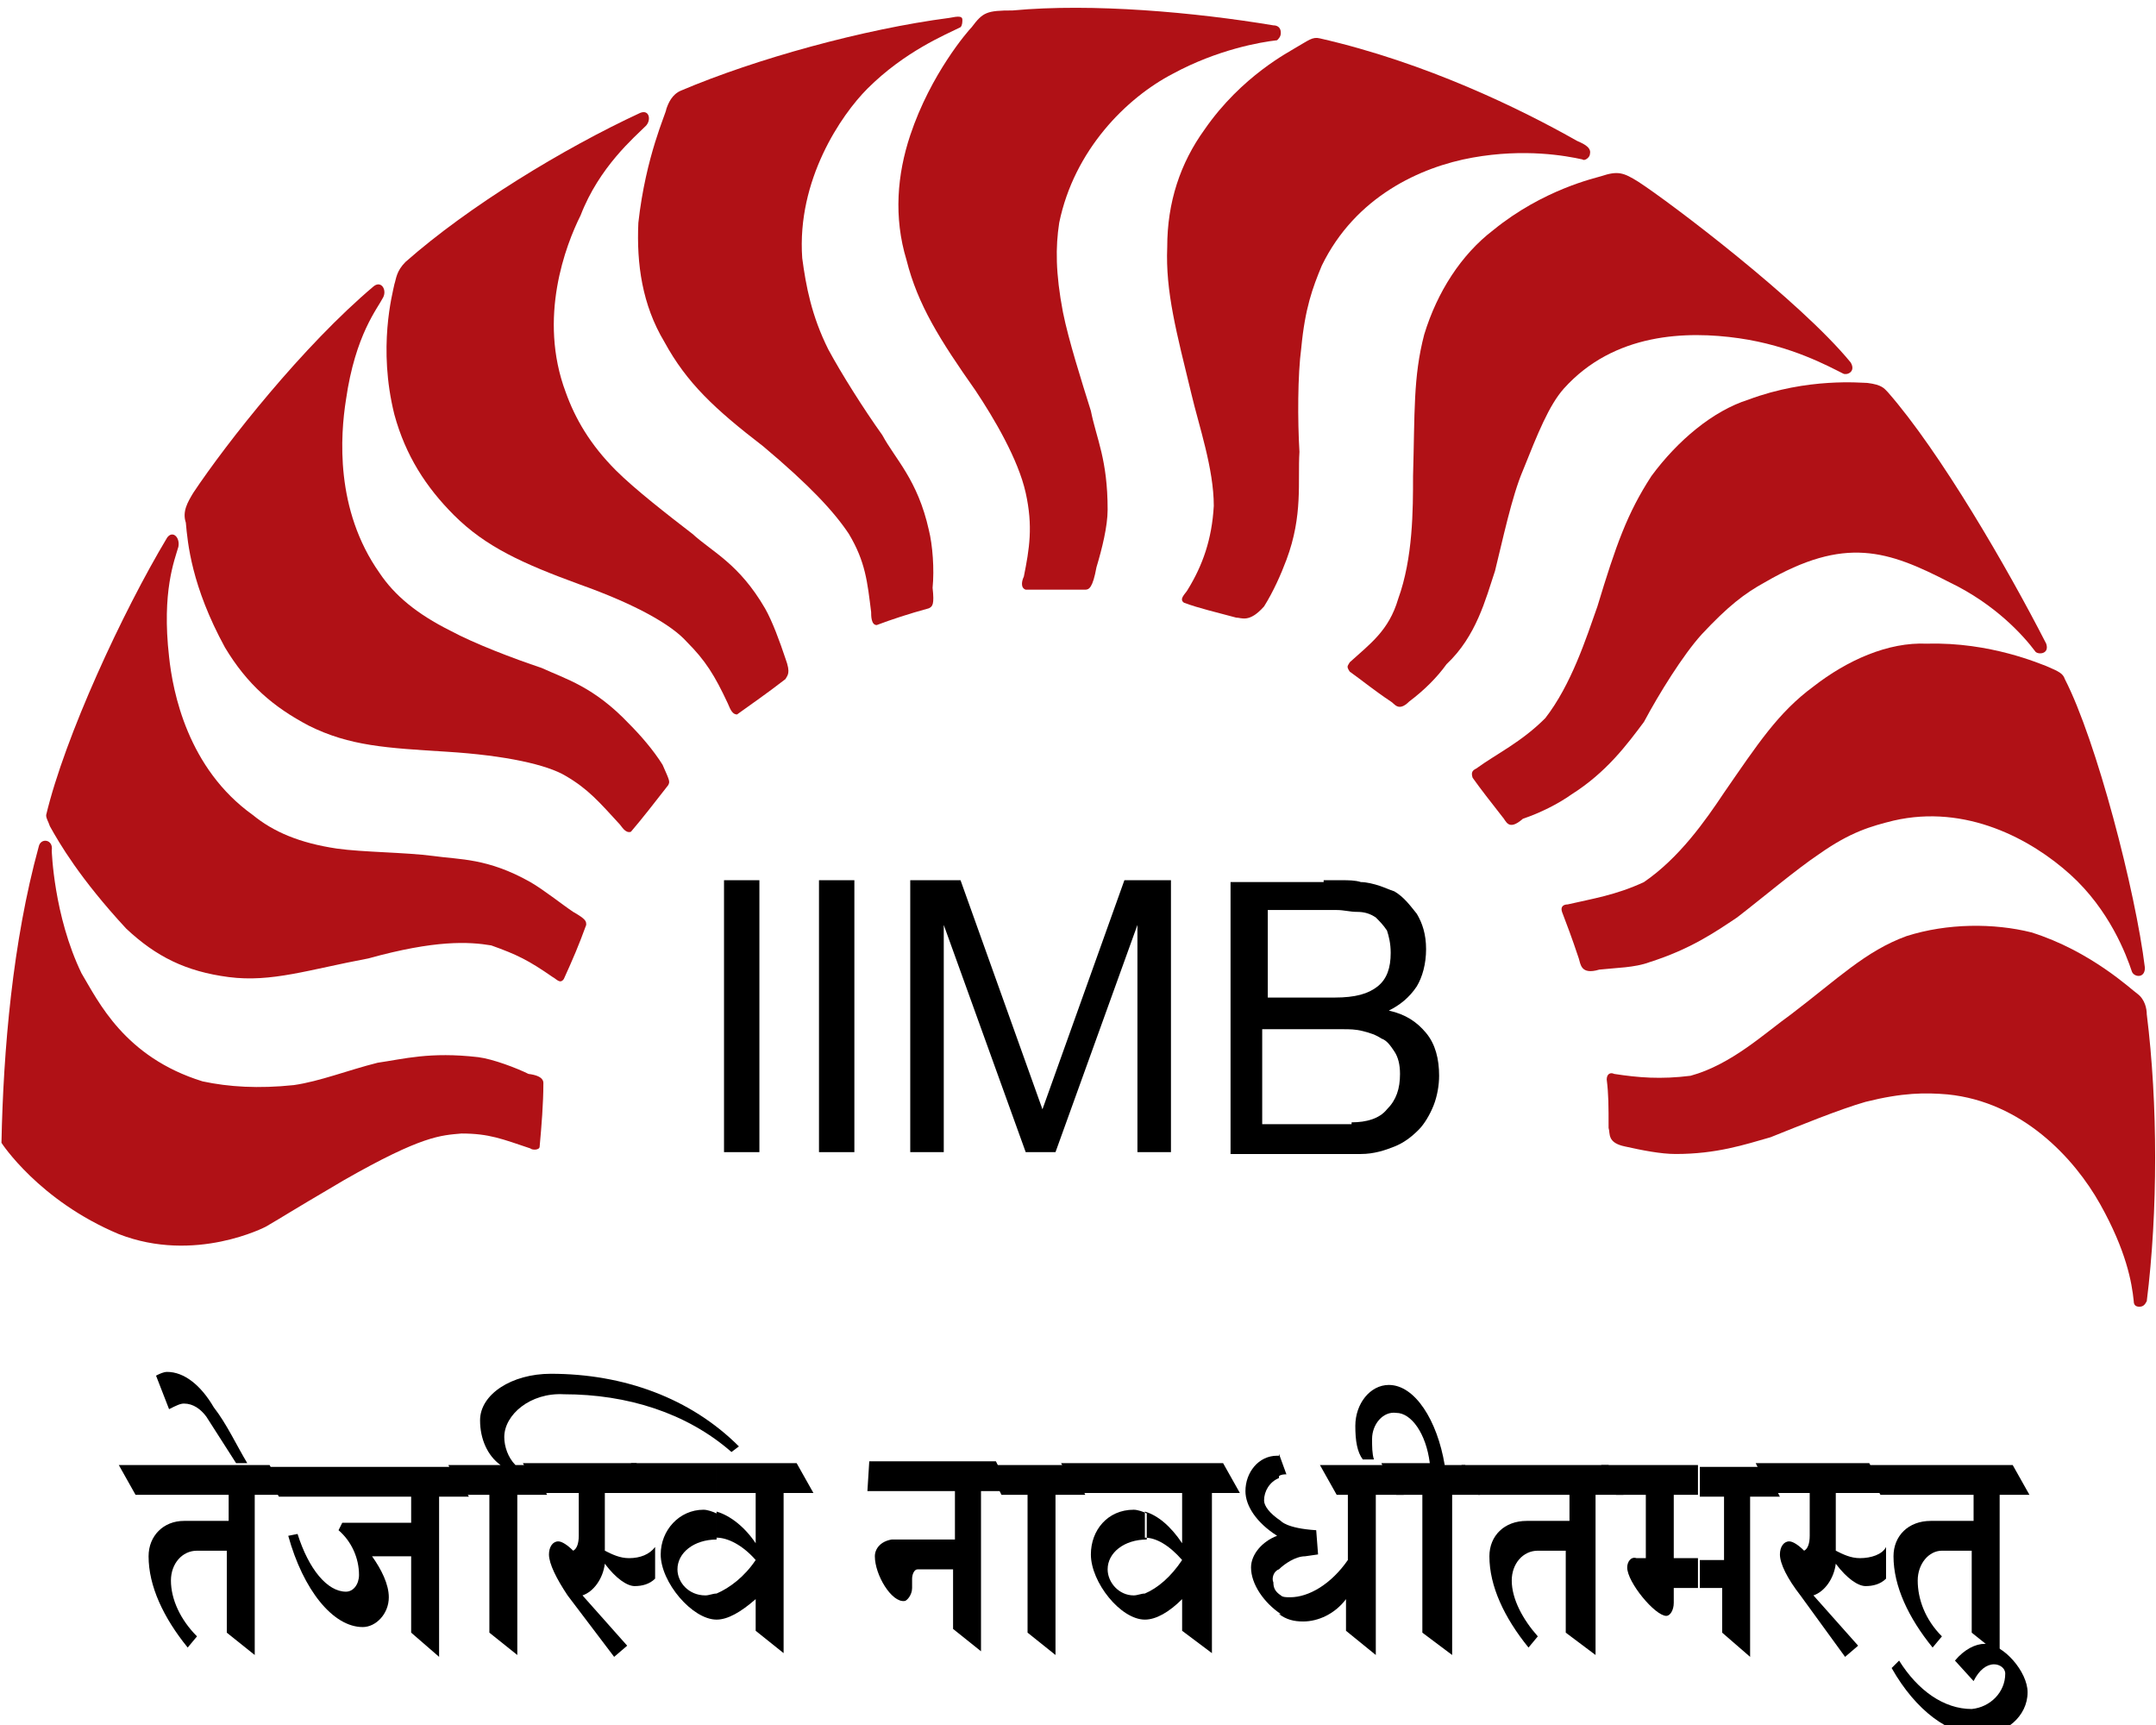<?xml version="1.0" encoding="utf-8"?>
<!-- Generator: Adobe Illustrator 23.0.3, SVG Export Plug-In . SVG Version: 6.00 Build 0)  -->
<svg version="1.1" id="Layer_1" xmlns="http://www.w3.org/2000/svg" xmlns:xlink="http://www.w3.org/1999/xlink" x="0px" y="0px" width="60" height="48"
	 viewBox="0 0 60 48" style="enable-background:new 0 0 60 48;" xml:space="preserve">
<style type="text/css">
	.st0{fill-rule:evenodd;clip-rule:evenodd;}
	.st1{fill-rule:evenodd;clip-rule:evenodd;fill:#B01116;}
</style>
<g id="g12" transform="matrix(1.25,0,0,-1.25,-74.032,969.586)">
	<g id="g4367" transform="matrix(4.146,0,0,4.146,-184.112,-2427.639)">
		<path id="path614" class="st0" d="M59.49,764.27c0-0.16,0.08-0.33,0.21-0.49l0.05,0.06c-0.09,0.09-0.14,0.2-0.14,0.3
			c0,0.09,0.06,0.16,0.14,0.16h0.16v-0.35v-0.09l0.15-0.12v0.21v0.65h0.16l-0.08,0.16h-0.81l0.09-0.16h0.5v-0.14h-0.24
			C59.57,764.46,59.49,764.38,59.49,764.27"/>
		<path id="path618" class="st0" d="M59.96,764.77h0.06c-0.06,0.1-0.11,0.21-0.18,0.3c-0.07,0.12-0.16,0.19-0.25,0.19
			c-0.02,0-0.04-0.01-0.06-0.02l0.07-0.18c0.04,0.02,0.06,0.03,0.08,0.03c0.05,0,0.09-0.03,0.12-0.07L59.96,764.77L59.96,764.77z"/>
		<path id="path622" class="st0" d="M60.24,764.38c0.08-0.29,0.24-0.49,0.4-0.49c0.07,0,0.14,0.07,0.14,0.16
			c0,0.07-0.04,0.15-0.09,0.22h0.21v-0.32v-0.09l0.15-0.13v0.21v0.65h0.16l-0.09,0.16H60.1l0.09-0.16h0.71v-0.14h-0.37l-0.02-0.04
			c0.07-0.06,0.11-0.15,0.11-0.24c0-0.05-0.03-0.09-0.07-0.09c-0.1,0-0.2,0.12-0.26,0.31L60.24,764.38L60.24,764.38z"/>
		<path id="path626" class="st0" d="M61.17,764.6h0.15v-0.65v-0.09l0.15-0.12v0.21v0.65h0.16l-0.08,0.16h-0.09
			c-0.04,0.04-0.06,0.1-0.06,0.15c0,0.12,0.14,0.24,0.32,0.23c0.34,0,0.66-0.1,0.9-0.31l0.04,0.03c-0.26,0.26-0.62,0.39-1.01,0.39
			c-0.21,0-0.38-0.11-0.38-0.25c0-0.1,0.04-0.19,0.11-0.24h-0.28L61.17,764.6z"/>
		<path id="path630" class="st0" d="M61.99,763.73l0.07,0.06l-0.24,0.27c0.06,0.02,0.11,0.09,0.12,0.17
			c0.06-0.08,0.12-0.12,0.16-0.12c0.04,0,0.08,0.01,0.11,0.04v0.17c-0.03-0.04-0.08-0.06-0.14-0.06c-0.05,0-0.09,0.02-0.13,0.04
			v0.31h0.26l-0.09,0.16H61.5l0.09-0.16h0.21v-0.23c0-0.04-0.01-0.07-0.03-0.08c-0.03,0.03-0.06,0.05-0.08,0.05
			c-0.03,0-0.05-0.03-0.05-0.07c0-0.05,0.04-0.13,0.1-0.22L61.99,763.73L61.99,763.73z"/>
		<path id="path634" class="st0" d="M62.54,764.77h-0.46l0.09-0.16h0.37V764.77L62.54,764.77z M62.24,764.28
			c0-0.15,0.17-0.35,0.3-0.35v0.14c-0.02,0-0.04-0.01-0.06-0.01c-0.09,0-0.15,0.07-0.15,0.14c0,0.09,0.09,0.16,0.21,0.16v0.14
			c-0.02,0.01-0.05,0.02-0.07,0.02C62.34,764.52,62.24,764.41,62.24,764.28 M62.54,763.93c0.06,0,0.13,0.04,0.21,0.11v-0.08v-0.09
			l0.15-0.12v0.21v0.65h0.16l-0.09,0.16h-0.43v-0.16h0.21v-0.27c-0.06,0.09-0.14,0.15-0.21,0.17v-0.14c0.06,0,0.14-0.04,0.21-0.12
			c-0.06-0.09-0.14-0.15-0.21-0.18L62.54,763.93L62.54,763.93z"/>
		<path id="path638" class="st0" d="M63.39,764.27c0-0.1,0.09-0.25,0.16-0.24c0.01,0,0.04,0.03,0.04,0.07v0.05
			c0,0.02,0.01,0.05,0.03,0.05h0.19v-0.23v-0.09l0.15-0.12v0.21v0.65h0.16l-0.08,0.16h-0.68l-0.01-0.16h0.47v-0.26h-0.34
			C63.42,764.35,63.39,764.31,63.39,764.27"/>
		<path id="path642" class="st0" d="M64.07,764.6h0.14v-0.65v-0.09l0.15-0.12v0.21v0.65h0.16l-0.08,0.16h-0.45L64.07,764.6z"/>
		<path id="path646" class="st0" d="M64.84,764.77h-0.45l0.09-0.16h0.36V764.77z M64.55,764.28c0-0.15,0.16-0.35,0.29-0.35v0.14
			c-0.02,0-0.04-0.01-0.06-0.01c-0.08,0-0.14,0.07-0.14,0.14c0,0.09,0.09,0.16,0.21,0.16v0.14c-0.02,0.01-0.05,0.02-0.07,0.02
			C64.64,764.52,64.55,764.41,64.55,764.28 M64.84,763.93c0.06,0,0.13,0.04,0.2,0.11v-0.08v-0.09l0.16-0.12v0.21v0.65h0.15
			l-0.09,0.16h-0.42v-0.16h0.2v-0.27c-0.06,0.09-0.13,0.15-0.2,0.17v-0.14c0.06,0,0.13-0.04,0.2-0.12c-0.06-0.09-0.13-0.15-0.2-0.18
			V763.93z"/>
		<path id="path650" class="st0" d="M65.56,764.2c0.03,0.03,0.09,0.07,0.14,0.07l0.07,0.01l-0.01,0.13
			c-0.16,0.01-0.19,0.05-0.19,0.05c-0.06,0.04-0.09,0.08-0.09,0.11c0,0.05,0.03,0.1,0.08,0.12v0.12h-0.01
			c-0.1,0-0.17-0.09-0.17-0.19c0-0.08,0.06-0.17,0.17-0.24c-0.08-0.03-0.14-0.1-0.14-0.17c0-0.09,0.07-0.19,0.16-0.25v0.1
			c-0.03,0.02-0.04,0.04-0.04,0.07C65.52,764.15,65.53,764.19,65.56,764.2 M65.6,764.71c-0.01,0-0.03,0-0.04-0.01v0.12
			 M65.56,763.96c0.04-0.03,0.08-0.04,0.13-0.04c0.08,0,0.17,0.04,0.23,0.12v-0.08v-0.09l0.16-0.13v0.21v0.65h0.15l-0.08,0.16h-0.37
			l0.09-0.16h0.06v-0.35c-0.09-0.13-0.21-0.2-0.31-0.2c-0.02,0-0.04,0-0.05,0.01V763.96L65.56,763.96z"/>
		<path id="path654" class="st0" d="M66.19,764.6h0.14v-0.65v-0.09l0.16-0.12v0.21v0.65h0.15l-0.08,0.16h-0.11
			c-0.04,0.24-0.16,0.43-0.3,0.43c-0.1,0-0.18-0.1-0.18-0.22c0-0.08,0.01-0.14,0.04-0.18h0.06c-0.01,0.03-0.01,0.07-0.01,0.11
			c0,0.08,0.06,0.15,0.13,0.14c0.08,0,0.16-0.11,0.18-0.27h-0.26L66.19,764.6z"/>
		<path id="path658" class="st0" d="M66.69,764.27c0-0.16,0.08-0.33,0.21-0.49l0.05,0.06c-0.08,0.09-0.14,0.2-0.14,0.3
			c0,0.09,0.06,0.16,0.14,0.16h0.15v-0.35v-0.09l0.16-0.12v0.21v0.65h0.15l-0.08,0.16h-0.79l0.09-0.16h0.49v-0.14h-0.23
			C66.77,764.46,66.69,764.38,66.69,764.27"/>
		<path id="path662" class="st0" d="M67.43,764.21c0-0.08,0.15-0.26,0.21-0.26c0.02,0,0.04,0.03,0.04,0.07v0.08h0.13v0.16h-0.13
			v0.34h0.13v0.16h-0.52l0.08-0.16h0.16v-0.34h-0.05C67.45,764.27,67.43,764.24,67.43,764.21 M67.81,764.1h0.13v-0.15v-0.09
			l0.15-0.13v0.21v0.65h0.16l-0.08,0.16h-0.35v-0.16h0.13v-0.34h-0.13V764.1z"/>
		<path id="path666" class="st0" d="M68.6,763.73l0.07,0.06l-0.24,0.27c0.06,0.02,0.11,0.09,0.12,0.17
			c0.06-0.08,0.12-0.12,0.16-0.12c0.04,0,0.08,0.01,0.11,0.04v0.17c-0.02-0.04-0.08-0.06-0.14-0.06c-0.05,0-0.09,0.02-0.13,0.04
			v0.31h0.26l-0.08,0.16h-0.61l0.08-0.16h0.21v-0.23c0-0.04-0.01-0.07-0.03-0.08c-0.03,0.03-0.06,0.05-0.08,0.05
			c-0.03,0-0.05-0.03-0.05-0.07c0-0.05,0.04-0.13,0.11-0.22L68.6,763.73L68.6,763.73z"/>
		<path id="path670" class="st0" d="M68.86,764.27c0-0.16,0.08-0.33,0.21-0.49l0.05,0.06c-0.09,0.09-0.13,0.2-0.13,0.3
			c0,0.09,0.06,0.16,0.13,0.16h0.16v-0.35v-0.09l0.15-0.12v0.21v0.65h0.16l-0.09,0.16h-0.8l0.09-0.16h0.5v-0.14h-0.23
			C68.94,764.46,68.86,764.38,68.86,764.27"/>
		<path id="path674" class="st0" d="M69.32,763.31c0.14,0,0.26,0.1,0.26,0.23c0,0.11-0.13,0.26-0.23,0.26
			c-0.05,0-0.11-0.03-0.16-0.09l0.1-0.11c0.03,0.06,0.07,0.09,0.11,0.09c0.03,0,0.06-0.02,0.06-0.05c0-0.1-0.08-0.18-0.18-0.19
			c-0.15,0-0.29,0.1-0.39,0.26l-0.04-0.04C68.98,763.44,69.16,763.31,69.32,763.31"/>
		<path id="path676" d="M62.77,766.44h-0.19v1.46h0.19V766.44z"/>
		<path id="path678" d="M63.28,766.44h-0.19v1.46h0.19V766.44z"/>
		<path id="path682" d="M63.85,767.9l0.44-1.23l0.44,1.23h0.25v-1.46h-0.18v1.22h0l-0.44-1.22h-0.16l-0.44,1.22h0v-1.22h-0.18v1.46
			H63.85L63.85,767.9z"/>
		<path id="path686" d="M65.95,766.6c0.08,0,0.15,0.02,0.19,0.07c0.05,0.05,0.07,0.11,0.07,0.19c0,0.05-0.01,0.09-0.03,0.12
			c-0.02,0.03-0.04,0.06-0.07,0.07c-0.03,0.02-0.06,0.03-0.1,0.04c-0.04,0.01-0.07,0.01-0.11,0.01h-0.43v-0.51H65.95z M65.86,767.27
			c0.11,0,0.18,0.02,0.23,0.06c0.05,0.04,0.07,0.1,0.07,0.18c0,0.05-0.01,0.09-0.02,0.12c-0.02,0.03-0.04,0.05-0.06,0.07
			c-0.03,0.02-0.06,0.03-0.1,0.03c-0.04,0-0.07,0.01-0.11,0.01h-0.37v-0.47H65.86z M65.8,767.9c0.03,0,0.06,0,0.1,0
			c0.03,0,0.07,0,0.1-0.01c0.03,0,0.07-0.01,0.1-0.02c0.03-0.01,0.05-0.02,0.08-0.03c0.05-0.03,0.08-0.07,0.12-0.12
			c0.03-0.05,0.05-0.11,0.05-0.19c0-0.08-0.02-0.15-0.05-0.2c-0.04-0.06-0.09-0.1-0.15-0.13v0c0.09-0.02,0.15-0.06,0.2-0.12
			s0.07-0.14,0.07-0.23c0-0.05-0.01-0.11-0.03-0.16c-0.02-0.05-0.05-0.1-0.08-0.13c-0.04-0.04-0.08-0.07-0.13-0.09
			c-0.05-0.02-0.11-0.04-0.18-0.04H65.3v1.46H65.8L65.8,767.9z"/>
		<path id="path690" class="st1" d="M64.52,769.46c-0.11,0-0.24,0-0.32,0c-0.03,0.01-0.02,0.05-0.01,0.07
			c0.03,0.15,0.05,0.27,0.01,0.45c-0.04,0.18-0.17,0.4-0.27,0.55c-0.19,0.27-0.31,0.46-0.37,0.7c-0.07,0.23-0.05,0.46,0.02,0.67
			c0.11,0.33,0.31,0.56,0.33,0.58c0.06,0.08,0.08,0.09,0.22,0.09c0.43,0.04,0.98-0.01,1.4-0.08c0.02,0,0.04-0.01,0.04-0.04
			c0-0.02-0.01-0.03-0.02-0.04c-0.09-0.01-0.32-0.05-0.56-0.18c-0.25-0.13-0.53-0.41-0.61-0.8c-0.02-0.13-0.02-0.27,0.02-0.48
			c0.03-0.15,0.1-0.37,0.15-0.53c0.03-0.15,0.09-0.26,0.09-0.53c0-0.09-0.03-0.21-0.06-0.31C64.56,769.47,64.54,769.46,64.52,769.46
			"/>
		<path id="path694" class="st1" d="M63.68,769.36c-0.11-0.03-0.2-0.06-0.28-0.09c-0.03,0-0.03,0.05-0.03,0.07
			c-0.02,0.16-0.03,0.27-0.12,0.42c-0.08,0.12-0.21,0.26-0.46,0.47c-0.26,0.2-0.41,0.34-0.53,0.56c-0.12,0.2-0.15,0.42-0.14,0.64
			c0.04,0.36,0.15,0.59,0.15,0.61c0.01,0.03,0.03,0.08,0.08,0.1c0.4,0.17,0.98,0.33,1.44,0.39c0.05,0.01,0.07,0.01,0.07-0.01
			c0-0.01,0-0.03-0.01-0.04c-0.08-0.04-0.3-0.13-0.5-0.33c-0.14-0.14-0.38-0.49-0.35-0.91c0.02-0.15,0.05-0.31,0.14-0.49
			c0.07-0.13,0.19-0.32,0.29-0.46c0.07-0.13,0.19-0.24,0.25-0.51c0.02-0.08,0.03-0.21,0.02-0.31
			C63.71,769.38,63.7,769.37,63.68,769.36"/>
		<path id="path698" class="st1" d="M62.91,768.98c-0.09-0.07-0.19-0.14-0.26-0.19c-0.03,0-0.04,0.04-0.05,0.06
			c-0.07,0.15-0.12,0.23-0.22,0.33c-0.08,0.09-0.27,0.2-0.58,0.31c-0.3,0.11-0.5,0.2-0.67,0.37c-0.15,0.15-0.26,0.32-0.32,0.54
			c-0.09,0.36-0.01,0.65,0,0.7c0.01,0.03,0.01,0.07,0.06,0.12c0.34,0.3,0.85,0.61,1.26,0.8c0.05,0.02,0.06-0.04,0.03-0.07
			c-0.06-0.06-0.25-0.22-0.35-0.48c-0.08-0.16-0.23-0.55-0.08-0.95c0.05-0.14,0.13-0.28,0.27-0.42c0.1-0.1,0.28-0.24,0.41-0.34
			c0.11-0.1,0.25-0.16,0.39-0.4c0.04-0.07,0.08-0.18,0.11-0.27C62.94,769.01,62.92,769,62.91,768.98"/>
		<path id="path702" class="st1" d="M62.28,768.41c-0.07-0.09-0.14-0.18-0.2-0.25c-0.03-0.01-0.05,0.03-0.06,0.04
			c-0.11,0.12-0.17,0.19-0.29,0.26c-0.1,0.06-0.32,0.11-0.64,0.13c-0.32,0.02-0.52,0.03-0.74,0.14c-0.19,0.1-0.33,0.22-0.45,0.42
			c-0.18,0.33-0.2,0.56-0.21,0.67c-0.02,0.06,0.01,0.11,0.04,0.16c0.18,0.27,0.59,0.79,0.97,1.11c0.04,0.03,0.07-0.02,0.05-0.06
			c-0.03-0.06-0.15-0.2-0.2-0.55c-0.03-0.19-0.06-0.59,0.18-0.93c0.08-0.12,0.2-0.22,0.38-0.31c0.13-0.07,0.34-0.15,0.49-0.2
			c0.13-0.06,0.28-0.1,0.47-0.3c0.06-0.06,0.13-0.14,0.18-0.22C62.29,768.43,62.29,768.43,62.28,768.41"/>
		<path id="path706" class="st1" d="M61.84,767.66c-0.04-0.11-0.07-0.18-0.12-0.29c-0.02-0.03-0.04,0-0.06,0.01
			c-0.13,0.09-0.19,0.12-0.33,0.17c-0.12,0.02-0.3,0.03-0.66-0.07c-0.32-0.06-0.52-0.13-0.75-0.1c-0.23,0.03-0.39,0.11-0.55,0.26
			c-0.25,0.27-0.36,0.46-0.41,0.55c-0.01,0.03-0.02,0.04-0.02,0.06c0.1,0.42,0.41,1.09,0.65,1.49c0.03,0.04,0.07,0,0.06-0.05
			c-0.02-0.07-0.09-0.24-0.05-0.59c0.02-0.19,0.1-0.6,0.45-0.85c0.11-0.09,0.25-0.15,0.45-0.18c0.14-0.02,0.37-0.02,0.52-0.04
			c0.14-0.02,0.29-0.01,0.52-0.14c0.07-0.04,0.17-0.12,0.23-0.16C61.84,767.69,61.84,767.68,61.84,767.66"/>
		<path id="path710" class="st1" d="M61.61,766.81c0-0.11-0.01-0.23-0.02-0.34c0-0.02-0.04-0.02-0.05-0.01
			c-0.15,0.05-0.22,0.08-0.37,0.08c-0.11-0.01-0.21-0.01-0.63-0.25c-0.34-0.2-0.3-0.18-0.42-0.25c0,0-0.38-0.2-0.79-0.04
			c-0.43,0.18-0.63,0.49-0.63,0.49c0.01,0.5,0.06,1.08,0.2,1.59c0.01,0.05,0.08,0.04,0.07-0.02c0,0,0.01-0.35,0.16-0.66
			c0.09-0.15,0.23-0.45,0.65-0.58c0.14-0.03,0.3-0.04,0.49-0.02c0.14,0.02,0.29,0.08,0.45,0.12c0.14,0.02,0.28,0.06,0.54,0.03
			c0.08-0.01,0.21-0.06,0.27-0.09C61.61,766.85,61.61,766.82,61.61,766.81"/>
		<path id="path714" class="st1" d="M65.33,769.31c-0.11,0.03-0.2,0.05-0.28,0.08c-0.03,0.02,0.01,0.05,0.02,0.07
			c0.08,0.13,0.13,0.27,0.14,0.45c0,0.2-0.08,0.43-0.12,0.6c-0.08,0.33-0.14,0.55-0.13,0.79c0,0.24,0.07,0.45,0.2,0.63
			c0.2,0.29,0.46,0.42,0.49,0.44c0.07,0.04,0.09,0.06,0.13,0.05c0.57-0.13,1.08-0.38,1.38-0.55c0.02-0.01,0.08-0.03,0.07-0.07
			c0-0.02-0.03-0.04-0.04-0.03c-0.09,0.02-0.31,0.06-0.59,0.01c-0.28-0.05-0.63-0.21-0.81-0.58c-0.05-0.12-0.09-0.23-0.11-0.44
			c-0.02-0.15-0.02-0.39-0.01-0.56c-0.01-0.16,0.02-0.34-0.07-0.58c-0.03-0.08-0.07-0.17-0.12-0.25
			C65.4,769.28,65.36,769.31,65.33,769.31"/>
		<path id="path718" class="st1" d="M66.16,768.86c-0.09,0.06-0.15,0.11-0.22,0.16c-0.02,0.03-0.01,0.03,0,0.05
			c0.11,0.1,0.21,0.17,0.26,0.34c0.08,0.22,0.08,0.48,0.08,0.66c0.01,0.34,0,0.53,0.06,0.76c0.07,0.23,0.2,0.43,0.37,0.56
			c0.27,0.22,0.55,0.28,0.58,0.29c0.09,0.03,0.12,0.02,0.2-0.03c0.17-0.11,0.87-0.64,1.14-0.97c0.03-0.05-0.02-0.07-0.04-0.06
			c-0.08,0.04-0.28,0.15-0.56,0.19c-0.28,0.04-0.67,0.03-0.94-0.27c-0.08-0.09-0.14-0.24-0.22-0.44c-0.06-0.14-0.11-0.38-0.15-0.54
			c-0.05-0.15-0.1-0.35-0.26-0.5c-0.05-0.07-0.12-0.14-0.2-0.2C66.2,768.8,66.18,768.85,66.16,768.86"/>
		<path id="path722" class="st1" d="M66.76,768.24c-0.07,0.09-0.11,0.14-0.16,0.21c-0.01,0.03,0,0.04,0.02,0.05
			c0.11,0.08,0.24,0.14,0.37,0.27c0.14,0.18,0.22,0.43,0.28,0.6c0.1,0.33,0.16,0.5,0.29,0.7c0.14,0.19,0.33,0.35,0.52,0.41
			c0.32,0.12,0.61,0.09,0.64,0.09c0.08-0.01,0.09-0.03,0.11-0.05c0.28-0.32,0.64-0.94,0.85-1.35c0.02-0.06-0.05-0.06-0.06-0.04
			c-0.06,0.08-0.21,0.25-0.46,0.37c-0.33,0.17-0.56,0.25-0.99,0c-0.11-0.06-0.2-0.13-0.34-0.28c-0.1-0.11-0.23-0.32-0.31-0.47
			c-0.09-0.12-0.2-0.27-0.39-0.39c-0.07-0.05-0.17-0.1-0.26-0.13C66.79,768.16,66.78,768.22,66.76,768.24"/>
		<path id="path726" class="st1" d="M67.17,767.48c-0.04,0.12-0.06,0.17-0.09,0.25c-0.01,0.03,0.01,0.04,0.03,0.04
			c0.13,0.03,0.26,0.05,0.41,0.12c0.19,0.13,0.33,0.33,0.43,0.48c0.18,0.26,0.29,0.43,0.48,0.57c0.18,0.14,0.4,0.24,0.61,0.23
			c0.34,0.01,0.61-0.11,0.64-0.12c0.07-0.03,0.09-0.04,0.1-0.07c0.17-0.33,0.38-1.14,0.43-1.55c0-0.06-0.06-0.05-0.07-0.02
			c-0.03,0.09-0.12,0.33-0.33,0.52c-0.21,0.19-0.56,0.38-0.95,0.29c-0.12-0.03-0.23-0.06-0.4-0.18c-0.12-0.08-0.31-0.24-0.44-0.34
			c-0.12-0.08-0.25-0.17-0.47-0.24c-0.08-0.03-0.18-0.03-0.27-0.04C67.18,767.39,67.18,767.45,67.17,767.48"/>
		<path id="path730" class="st1" d="M67.33,766.57c0,0.12,0,0.18-0.01,0.26c0,0.03,0.02,0.04,0.04,0.03
			c0.13-0.02,0.25-0.03,0.41-0.01c0.22,0.06,0.4,0.23,0.54,0.33c0.25,0.19,0.4,0.34,0.62,0.42c0.22,0.07,0.47,0.07,0.67,0.02
			c0.32-0.1,0.54-0.31,0.57-0.33c0.04-0.03,0.05-0.08,0.05-0.11c0.06-0.48,0.06-1.06,0-1.54c-0.01-0.02-0.02-0.03-0.04-0.03
			c-0.02,0-0.03,0.01-0.03,0.03c-0.01,0.1-0.04,0.27-0.18,0.52c-0.14,0.25-0.42,0.55-0.82,0.59c-0.12,0.01-0.24,0.01-0.44-0.04
			c-0.14-0.04-0.36-0.13-0.51-0.19c-0.14-0.04-0.29-0.09-0.51-0.09c-0.08,0-0.18,0.02-0.27,0.04
			C67.32,766.49,67.34,766.54,67.33,766.57"/>
	</g>
</g>
</svg>
